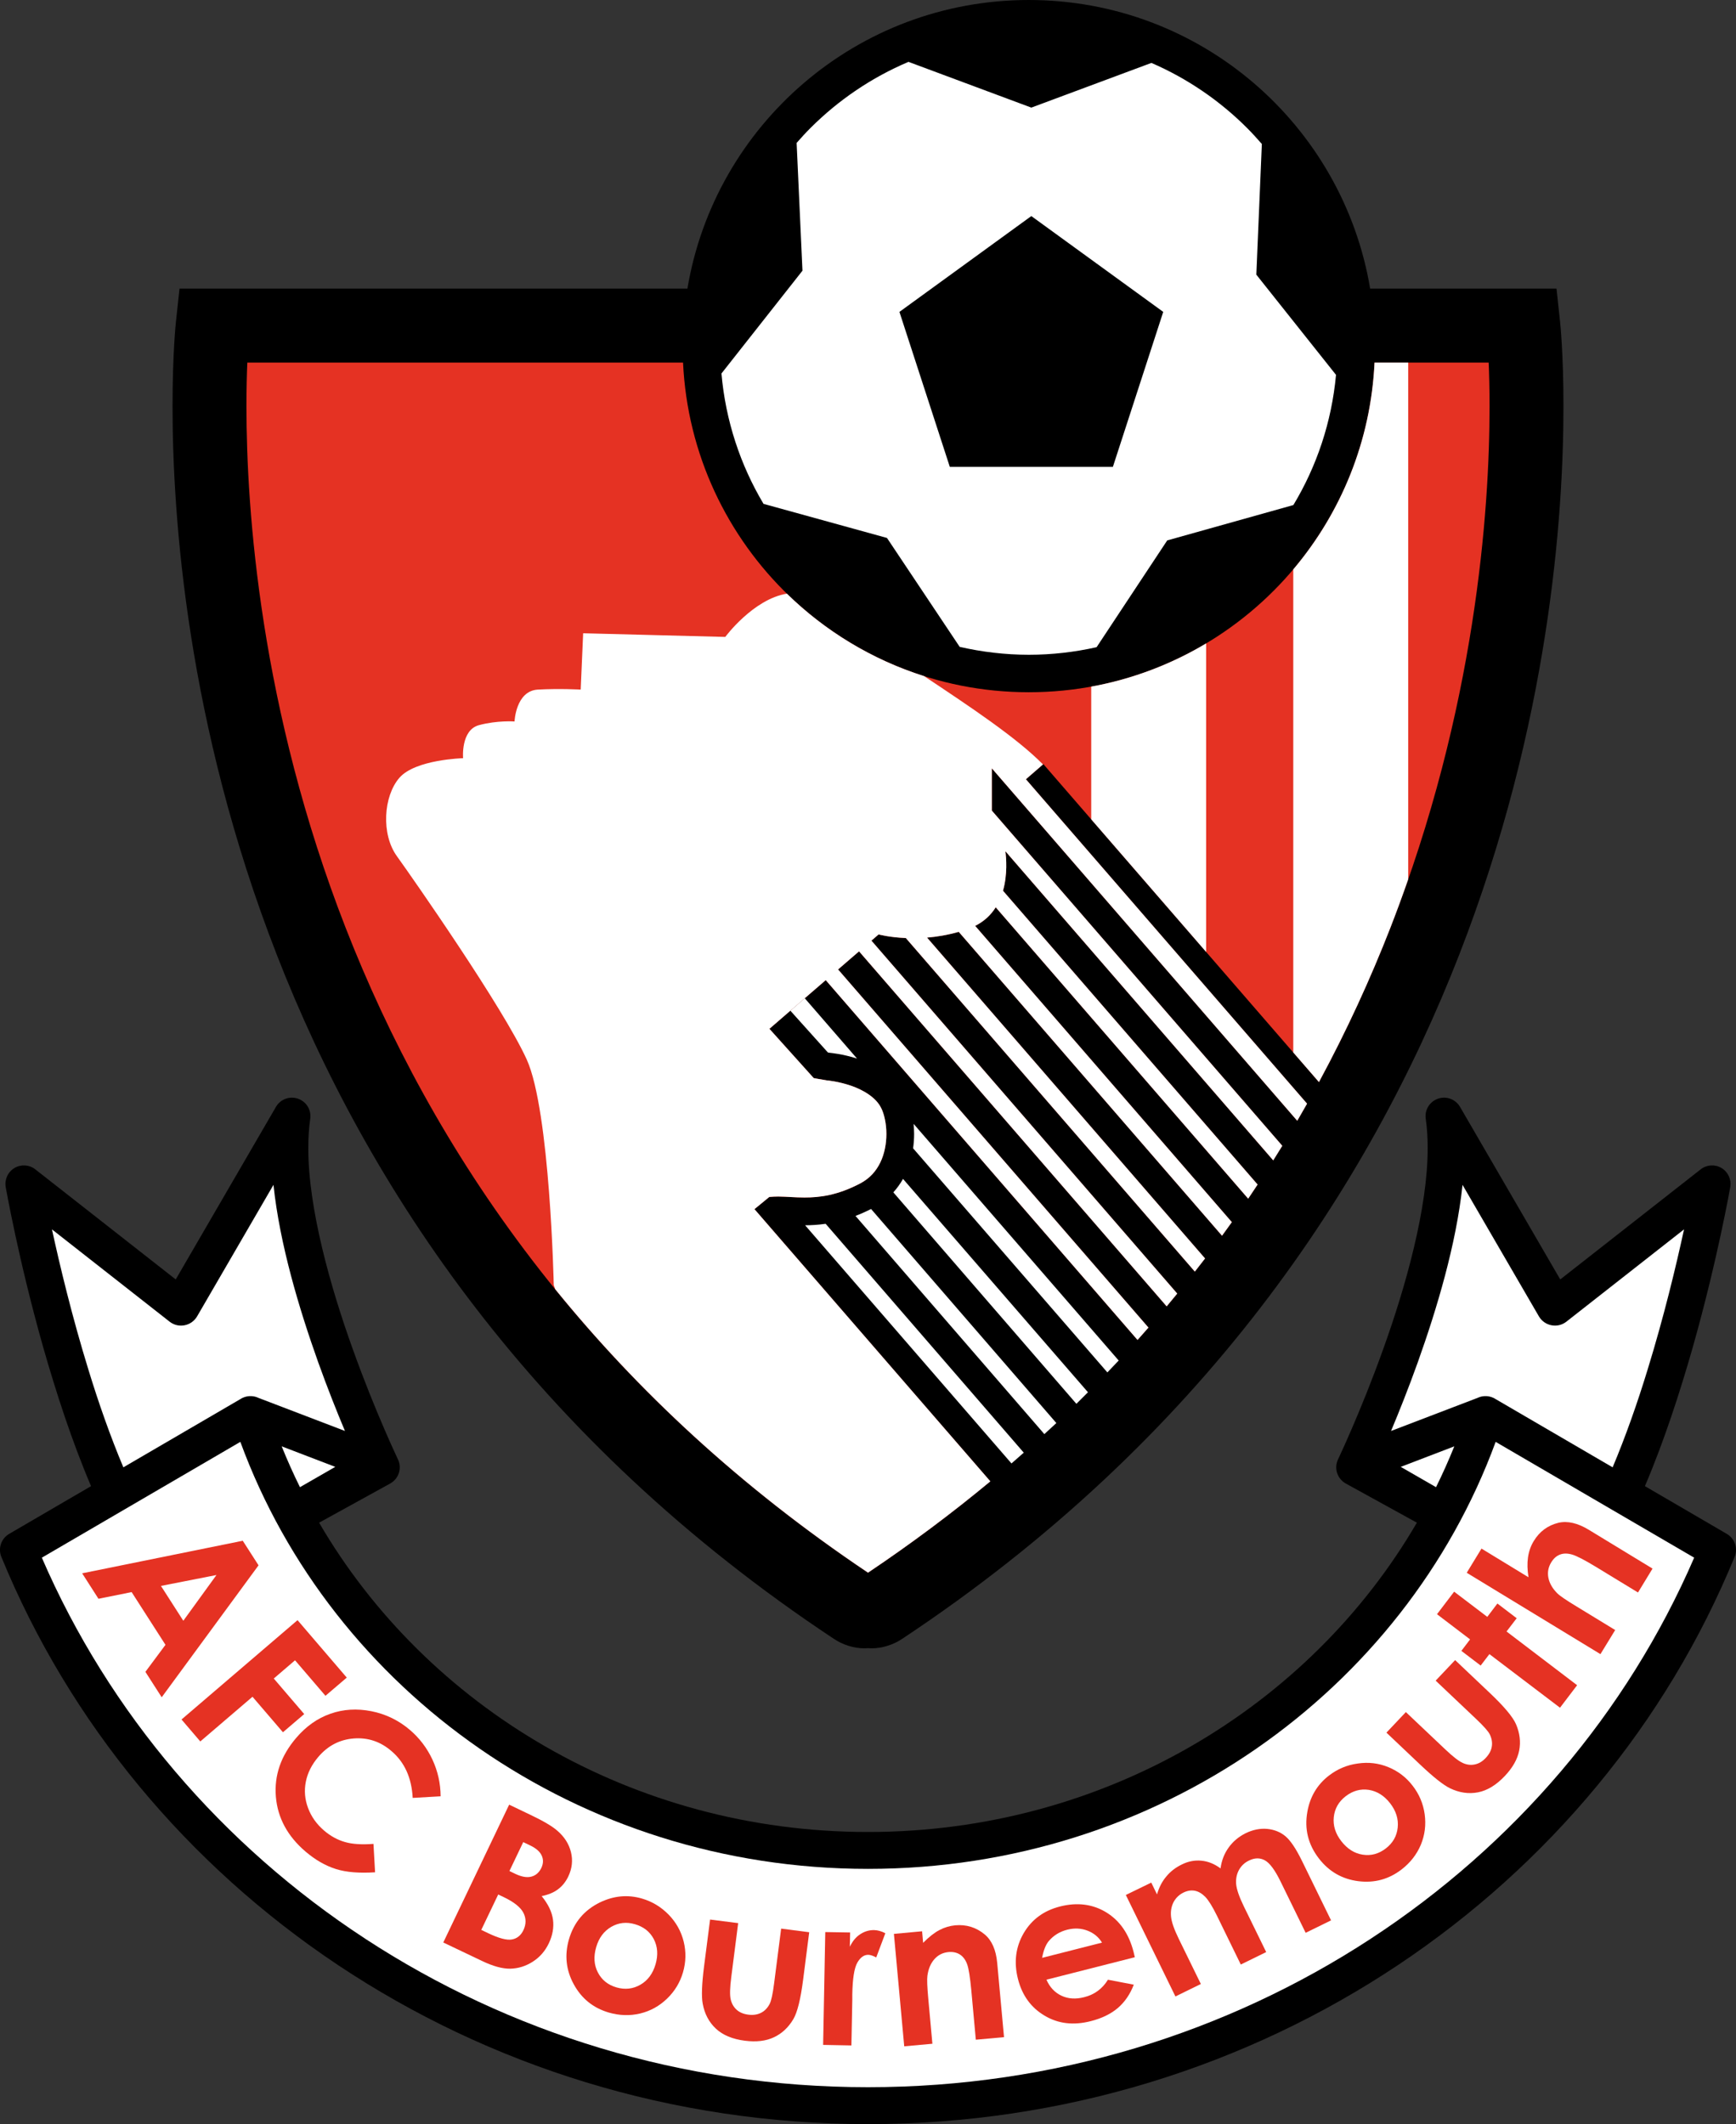 <?xml version="1.0" encoding="utf-8"?>
<!-- Generator: Adobe Illustrator 13.0.0, SVG Export Plug-In . SVG Version: 6.00 Build 14948)  -->
<!DOCTYPE svg PUBLIC "-//W3C//DTD SVG 1.0//EN" "http://www.w3.org/TR/2001/REC-SVG-20010904/DTD/svg10.dtd">
<svg version="1.0" id="Ebene_1" xmlns="http://www.w3.org/2000/svg" xmlns:xlink="http://www.w3.org/1999/xlink" x="0px" y="0px"
	 width="323.78px" height="396.197px" viewBox="0 0 323.78 396.197" enable-background="new 0 0 323.78 396.197"
	 xml:space="preserve">
<rect x="0" y="0" width="323.78" height="396.197" fill="#333333" stroke="none"/>
<path d="M290.964,59.99l-0.662-6.158h-34.757C250.432,23.281,223.885,0,191.877,0c-32.001,0-58.555,23.277-63.666,53.832h-94.73
	l-0.666,6.158c-0.025,0.204-0.637,5.957-0.637,15.776c0.003,20.65,2.69,59.318,19.45,102.332
	c16.741,43.001,47.729,90.357,103.879,127.577h0.006c1.599,1.088,3.712,1.795,5.763,1.776c0.208,0,0.409-0.016,0.612-0.027
	c0.202,0.012,0.403,0.027,0.61,0.027c2.044,0.02,4.162-0.688,5.756-1.764l0.022-0.012c56.15-37.226,87.129-84.583,103.875-127.586
	c16.76-43.02,19.447-81.688,19.447-102.328C291.601,65.946,290.99,60.193,290.964,59.99z"/>
<path fill="#E53223" d="M277.815,75.759c0-3.222-0.071-5.944-0.162-8.131h-21.289c-1.606,34.231-29.851,61.492-64.487,61.492
	c-34.628,0-62.88-27.261-64.484-61.492H46.126c-0.091,2.19-0.162,4.918-0.162,8.138c-0.003,19.443,2.579,56.478,18.514,97.324
	c15.829,40.545,44.651,84.85,97.414,120.251c8.166-5.479,15.755-11.173,22.814-17.032l-43.992-50.772l2.124-1.745l0.646-0.528
	l0.837-0.057l0.84-0.02c1.57,0.013,3.12,0.179,4.884,0.179c2.831,0,6.151-0.388,10.453-2.655c1.77-0.956,2.913-2.287,3.696-3.897
	c0.774-1.605,1.125-3.496,1.125-5.292c0.009-1.961-0.443-3.82-0.962-4.827c-0.933-1.948-3.295-3.387-5.658-4.19
	c-1.162-0.395-2.273-0.649-3.076-0.79l-0.942-0.146l-0.29-0.032l-0.115-0.006l-1.627-0.28l-0.882-0.159l-8.264-9.193l3.906-3.377
	l2.685-2.321l3.912-3.382l58.151,67.116c0.688-0.767,1.364-1.536,2.039-2.307l-57.886-66.8l3.908-3.379l57.375,66.219
	c0.665-0.793,1.32-1.588,1.971-2.384l-57.035-65.832l1.339-1.158c0,0,1.967,0.545,5.076,0.676l53.903,62.216
	c0.641-0.817,1.282-1.633,1.906-2.452l-51.848-59.847c1.814-0.151,3.812-0.476,5.908-1.072l49.105,56.678
	c0.617-0.844,1.227-1.688,1.83-2.534l-47.87-55.259c1.734-0.868,2.968-2.089,3.835-3.463l47.083,54.347
	c0.597-0.878,1.176-1.758,1.757-2.637l-47.484-54.801c0.868-3.063,0.61-6.126,0.444-7.372l49.956,57.664
	c0.572-0.906,1.131-1.813,1.687-2.72l-54.17-62.522v-7.883l56.961,65.74c0.622-1.065,1.23-2.13,1.83-3.194l-52.437-60.509
	l3.257-2.824l51.4,59.311c5.228-9.682,9.625-19.32,13.309-28.756C275.236,132.228,277.822,95.203,277.815,75.759z"/>
<path fill="#FFFFFF" d="M203.523,128.07v24.756l21.433,24.732v-57.548C218.464,123.892,211.233,126.666,203.523,128.07z"/>
<path fill="#FFFFFF" d="M170.491,211.521c-0.001,0.872-0.063,1.765-0.19,2.666l36.234,41.801c0.708-0.738,1.417-1.476,2.11-2.218
	l-38.251-44.147C170.455,210.242,170.488,210.875,170.491,211.521z"/>
<path fill="#FFFFFF" d="M166.615,222.403l34.14,39.443c0.73-0.715,1.443-1.436,2.161-2.155l-34.498-39.798
	C167.926,220.773,167.324,221.619,166.615,222.403z"/>
<path fill="#FFFFFF" d="M194.526,142.585c-4.93-5.016-13.757-10.87-22.187-16.478c-9.728-3.085-18.455-8.413-25.579-15.376
	c-6.292,1.03-11.489,8.07-11.489,8.07l-26.509-0.682l-0.455,10.507c0,0-3.891-0.227-7.998,0c-4.117,0.235-4.343,5.947-4.343,5.947
	s-3.2-0.235-6.625,0.681c-3.432,0.917-2.97,6.167-2.97,6.167s-8.915,0.226-11.885,3.661c-2.971,3.426-3.433,10.516-0.456,14.624
	c2.964,4.117,19.883,28.342,24.216,37.932c4.346,9.596,5.034,42.052,5.034,42.052l0.27,0.774
	c15.153,18.677,34.245,36.706,58.343,52.875c8.166-5.479,15.755-11.173,22.814-17.032l-43.992-50.772l2.124-1.745l0.646-0.528
	l0.837-0.057l0.84-0.02c1.57,0.013,3.12,0.179,4.884,0.179c2.831,0,6.151-0.388,10.453-2.655c1.77-0.956,2.913-2.287,3.696-3.897
	c0.774-1.605,1.125-3.496,1.125-5.292c0.009-1.961-0.443-3.82-0.962-4.827c-0.933-1.948-3.295-3.387-5.658-4.19
	c-1.162-0.395-2.273-0.649-3.076-0.79l-0.942-0.146l-0.29-0.032l-0.115-0.006l-1.627-0.28l-0.882-0.159l-8.264-9.193l3.906-3.377
	l2.685-2.321l3.912-3.382l58.151,67.116c0.688-0.767,1.364-1.536,2.039-2.307l-57.886-66.8l3.908-3.379l57.375,66.219
	c0.665-0.793,1.32-1.588,1.971-2.384l-57.035-65.832l1.339-1.158c0,0,1.967,0.545,5.076,0.676l53.903,62.216
	c0.641-0.817,1.282-1.633,1.906-2.452l-51.848-59.847c1.814-0.151,3.812-0.476,5.908-1.072l49.105,56.678
	c0.617-0.844,1.227-1.688,1.83-2.534l-47.87-55.259c1.734-0.868,2.968-2.089,3.835-3.463l47.083,54.347
	c0.597-0.878,1.176-1.758,1.757-2.637l-47.484-54.801c0.868-3.063,0.61-6.126,0.444-7.372l49.956,57.664
	c0.572-0.906,1.131-1.813,1.687-2.72l-54.17-62.522v-7.883l56.961,65.74c0.622-1.065,1.23-2.13,1.83-3.194l-52.437-60.509
	L194.526,142.585z"/>
<path fill="#FFFFFF" d="M159.559,226.799l35.223,40.698c0.748-0.687,1.502-1.373,2.237-2.063l-34.557-39.929
	C161.466,226.013,160.498,226.441,159.559,226.799z"/>
<path fill="#FFFFFF" d="M256.364,67.628c-0.689,14.673-6.273,28.064-15.157,38.578v90.104l4.789,5.525
	c5.228-9.682,9.625-19.32,13.309-28.756c1.188-3.046,2.292-6.067,3.336-9.064V67.628H256.364z"/>
<path fill="#FFFFFF" d="M150.161,228.542l38.488,44.427c0.774-0.668,1.532-1.341,2.292-2.012l-36.951-42.692
	C152.601,228.467,151.319,228.542,150.161,228.542z"/>
<path fill="#FFFFFF" d="M154.82,196.381l0-0.002c0.123,0.018,2.293,0.198,5.02,1.066l-9.744-11.246l-2.685,2.321l7.001,7.795
	L154.82,196.381z"/>
<path fill="#FFFFFF" d="M178.99,120.656l-13.561-20.315l-23.025-6.358c-4.31-7.229-7.071-15.481-7.847-24.316l15.109-19.174
	l-1.088-23.836c0.839-0.958,1.697-1.898,2.597-2.799c5.207-5.202,11.395-9.41,18.266-12.32l22.911,8.534l22.397-8.338
	c6.696,2.902,12.734,7.032,17.824,12.125c0.962,0.962,1.879,1.97,2.772,2.998l-1.027,24.374l14.86,18.689
	c-0.812,8.829-3.607,17.07-7.951,24.283l-23.529,6.597l-13.172,19.916c-4.07,0.913-8.298,1.412-12.648,1.413
	C187.442,122.124,183.133,121.605,178.99,120.656z"/>
<polygon points="216.953,58.175 192.351,40.304 167.753,58.175 177.151,87.087 207.561,87.087 "/>
<path d="M322.072,286.112l-15.28-8.91c3.57-8.366,6.507-17.446,8.909-25.845c4.61-16.263,6.992-29.858,7.007-29.928
	c0.246-1.414-0.398-2.827-1.627-3.565c-1.22-0.726-2.776-0.63-3.896,0.254L291,238.647l-18.692-32.188
	c-0.832-1.433-2.557-2.07-4.12-1.522c-1.563,0.547-2.515,2.114-2.273,3.757c0.242,1.662,0.359,3.477,0.359,5.4
	c0.029,11.22-4.11,25.948-8.326,37.639c-2.101,5.865-4.205,10.997-5.784,14.652c-0.784,1.834-1.442,3.298-1.9,4.292
	c-0.456,1-0.704,1.516-0.704,1.528c-0.793,1.649-0.156,3.617,1.445,4.508l13.257,7.302c-20.02,34.373-58.33,57.693-102.372,57.693
	c-44.042,0-82.352-23.32-102.373-57.693l13.257-7.302c1.601-0.891,2.238-2.859,1.445-4.508c0-0.013-0.249-0.528-0.704-1.528
	c-0.458-0.993-1.118-2.458-1.901-4.292c-1.579-3.655-3.684-8.788-5.785-14.652c-4.215-11.691-8.354-26.419-8.326-37.639
	c0-1.923,0.118-3.738,0.359-5.4c0.242-1.643-0.709-3.209-2.273-3.757c-1.563-0.548-3.289,0.089-4.12,1.522l-18.692,32.188
	l-26.184-20.53c-1.121-0.884-2.678-0.98-3.897-0.254c-1.229,0.738-1.872,2.152-1.627,3.565c0.016,0.07,2.397,13.665,7.008,29.928
	c2.401,8.399,5.338,17.479,8.908,25.845l-15.279,8.91c-1.48,0.866-2.101,2.7-1.452,4.279
	C25.669,352.425,88.49,396.197,161.89,396.197s136.22-43.772,161.633-105.805C324.173,288.813,323.552,286.979,322.072,286.112z"/>
<path fill="#FFFFFF" d="M55.945,277.394l6.584-3.788l-9.992-3.828C53.579,272.363,54.714,274.904,55.945,277.394z"/>
<path fill="#FFFFFF" d="M261.25,273.606l6.584,3.788c1.231-2.49,2.366-5.03,3.408-7.616L261.25,273.606z"/>
<path fill="#FFFFFF" d="M45.037,260.85c0.044-0.025,0.082-0.058,0.127-0.082c0.036-0.018,0.075-0.025,0.111-0.042
	c0.156-0.073,0.316-0.132,0.479-0.181c0.057-0.016,0.114-0.031,0.172-0.044c0.189-0.045,0.38-0.075,0.574-0.087
	c0.031-0.001,0.061-0.001,0.091-0.003c0.453-0.016,0.911,0.052,1.349,0.217c0.061,0.023,0.119,0.053,0.178,0.08l16.219,6.202
	c-1.471-3.5-3.234-7.914-5.002-12.847c-3.556-9.974-7.159-21.976-8.33-33.057L36.753,245.55c-0.503,0.854-1.354,1.458-2.334,1.644
	c-0.98,0.197-1.993-0.051-2.776-0.663l-21.951-17.22c1.445,6.653,3.732,16.232,6.815,26.223c1.864,6.096,4.055,12.345,6.5,18.159
	l21.966-12.81C44.994,260.871,45.016,260.862,45.037,260.85z"/>
<path fill="#FFFFFF" d="M275.663,260.708c0.059-0.027,0.115-0.056,0.176-0.08c0.438-0.165,0.896-0.233,1.349-0.217
	c0.03,0.001,0.061,0.001,0.092,0.003c0.193,0.012,0.385,0.042,0.573,0.087c0.058,0.014,0.114,0.028,0.172,0.044
	c0.163,0.048,0.324,0.108,0.481,0.181c0.036,0.017,0.074,0.023,0.109,0.041c0.045,0.022,0.082,0.056,0.126,0.081
	c0.021,0.013,0.044,0.021,0.065,0.034l21.967,12.81c2.444-5.813,4.636-12.063,6.5-18.159c3.083-9.991,5.371-19.57,6.815-26.223
	l-21.951,17.22c-0.784,0.611-1.796,0.859-2.776,0.663c-0.981-0.186-1.831-0.79-2.333-1.644l-14.253-24.543
	c-1.172,11.082-4.774,23.083-8.331,33.057c-1.768,4.933-3.531,9.345-5.001,12.847L275.663,260.708z"/>
<path fill="#FFFFFF" d="M161.89,389.313c-69.523,0-129.046-40.844-154.086-98.769l37.025-21.601
	c17.042,46.463,63.057,79.648,117.062,79.648s100.02-33.185,117.062-79.648l37.025,21.601
	C290.937,348.469,231.413,389.313,161.89,389.313z"/>
<path fill="#E53223" d="M45.276,287.386l2.945,4.585l-18.062,24.611l-3.041-4.744l3.744-5.038l-6.313-9.837l-6.183,1.248
	l-3.041-4.75 M40.373,293.779l-10.354,2.032l4.171,6.501L40.373,293.779z"/>
<polyline fill="#E53223" points="55.493,302.197 64.675,312.914 60.701,316.308 55.028,309.685 51.061,313.085 56.738,319.714 
	52.771,323.108 47.094,316.486 37.357,324.821 33.855,320.727 "/>
<path fill="#E53223" d="M82.18,335.054l-5.209,0.299c-0.197-3.751-1.519-6.667-3.97-8.743c-2.066-1.783-4.413-2.547-7.033-2.343
	c-2.623,0.21-4.813,1.35-6.584,3.42c-1.235,1.445-2.016,2.986-2.343,4.648c-0.328,1.649-0.191,3.292,0.411,4.896
	c0.605,1.63,1.608,3.031,3.006,4.228c1.197,1.019,2.477,1.719,3.846,2.114c1.372,0.408,3.155,0.522,5.352,0.357l0.299,5.298
	c-2.938,0.191-5.374,0-7.313-0.611c-1.939-0.611-3.824-1.694-5.651-3.248c-3.365-2.872-5.212-6.291-5.54-10.258
	c-0.322-3.967,0.939-7.609,3.786-10.946c1.847-2.165,3.967-3.667,6.38-4.508c2.404-0.853,4.951-1.005,7.641-0.477
	c2.693,0.535,5.091,1.7,7.189,3.489c1.789,1.528,3.19,3.369,4.203,5.534C81.654,330.361,82.167,332.653,82.18,335.054"/>
<path fill="#E53223" d="M82.676,362.321l12.287-25.707l4.031,1.93c2.343,1.114,3.979,2.088,4.916,2.897
	c1.337,1.14,2.203,2.49,2.579,4.024c0.379,1.541,0.213,3.056-0.506,4.56c-0.468,0.974-1.099,1.764-1.888,2.355
	c-0.79,0.611-1.818,1.032-3.072,1.293c1.21,1.477,1.92,2.942,2.114,4.393c0.191,1.452-0.066,2.917-0.79,4.433
	c-0.688,1.445-1.697,2.585-3.005,3.419c-1.315,0.834-2.7,1.254-4.164,1.292c-1.455,0.025-3.226-0.458-5.295-1.452 M92.922,353.368
	l-3.159,6.604l1.236,0.592c2.031,0.974,3.531,1.375,4.482,1.191c0.958-0.172,1.672-0.751,2.14-1.726
	c0.525-1.107,0.532-2.184,0.006-3.235c-0.525-1.031-1.754-2.018-3.687-2.941L92.922,353.368z M97.589,343.6l-2.576,5.394
	l1.073,0.516c1.204,0.573,2.21,0.745,3.031,0.522c0.818-0.216,1.429-0.758,1.847-1.611c0.382-0.809,0.407-1.573,0.076-2.299
	c-0.325-0.738-1.054-1.375-2.178-1.916L97.589,343.6z"/>
<path fill="#E53223" d="M119.727,354.125c1.91,0.554,3.566,1.561,4.979,3c1.401,1.445,2.34,3.126,2.808,5.031
	c0.468,1.91,0.427,3.808-0.124,5.711s-1.547,3.547-2.98,4.929c-1.436,1.381-3.104,2.311-5.018,2.77
	c-1.911,0.458-3.853,0.395-5.83-0.172c-2.903-0.847-5.084-2.598-6.54-5.26c-1.458-2.655-1.757-5.469-0.904-8.417
	c0.923-3.152,2.85-5.444,5.785-6.877C114.473,353.604,117.078,353.354,119.727,354.125 M118.424,358.914
	c-1.582-0.465-3.053-0.299-4.425,0.491c-1.366,0.802-2.302,2.05-2.802,3.775c-0.516,1.758-0.411,3.344,0.309,4.725
	c0.723,1.401,1.882,2.331,3.474,2.795c1.592,0.458,3.082,0.293,4.461-0.502c1.378-0.796,2.317-2.07,2.827-3.814
	c0.5-1.732,0.395-3.292-0.325-4.687C121.213,360.308,120.045,359.385,118.424,358.914"/>
<path fill="#E53223" d="M132.437,358.042l5.237,0.668l-1.286,10.067c-0.255,1.961-0.293,3.336-0.112,4.139
	c0.185,0.795,0.548,1.439,1.108,1.948c0.554,0.503,1.28,0.802,2.174,0.917c0.901,0.121,1.685,0,2.359-0.332
	c0.678-0.331,1.223-0.891,1.627-1.662c0.299-0.567,0.58-1.84,0.831-3.814l1.315-10.239l5.234,0.675l-1.134,8.851
	c-0.468,3.642-1.076,6.1-1.834,7.374c-0.917,1.541-2.117,2.662-3.604,3.362c-1.5,0.713-3.305,0.917-5.429,0.649
	c-2.308-0.299-4.113-1.044-5.406-2.254s-2.111-2.764-2.458-4.667c-0.251-1.318-0.166-3.648,0.261-6.998"/>
<path fill="#E53223" d="M153.921,360.378l4.636,0.077l-0.057,2.661c0.5-1.031,1.143-1.827,1.942-2.336
	c0.802-0.529,1.672-0.79,2.607-0.771c0.663,0.019,1.356,0.21,2.073,0.586l-1.697,4.515c-0.596-0.313-1.092-0.484-1.484-0.49
	c-0.796-0.007-1.48,0.477-2.047,1.47c-0.564,0.993-0.882,2.968-0.933,5.897v1.031l-0.168,8.507l-5.273-0.102"/>
<path fill="#E53223" d="M166.723,360.715l5.256-0.483l0.194,2.152c1.108-1.114,2.12-1.91,3.06-2.394
	c0.933-0.491,1.907-0.771,2.923-0.873c2.083-0.185,3.913,0.382,5.499,1.701c1.334,1.121,2.108,2.884,2.331,5.304l1.273,13.856
	l-5.26,0.478l-0.837-9.169c-0.236-2.509-0.497-4.152-0.796-4.947c-0.299-0.809-0.748-1.395-1.337-1.777
	c-0.599-0.376-1.299-0.528-2.117-0.458c-1.063,0.102-1.939,0.535-2.637,1.325c-0.688,0.776-1.13,1.808-1.305,3.095
	c-0.092,0.662-0.039,2.088,0.162,4.272l0.768,8.412l-5.253,0.478"/>
<path fill="#E53223" d="M211.653,365.071l-16.479,4.19c0.605,1.388,1.528,2.381,2.777,2.98c1.248,0.592,2.674,0.694,4.272,0.279
	c1.91-0.477,3.387-1.572,4.419-3.253l4.82,0.923c-0.688,1.796-1.687,3.248-2.993,4.368c-1.318,1.108-3.006,1.93-5.069,2.445
	c-3.209,0.815-6.068,0.472-8.59-1.044c-2.528-1.503-4.171-3.776-4.945-6.813c-0.795-3.107-0.442-5.96,1.045-8.533
	c1.49-2.56,3.753-4.234,6.785-5.005c3.209-0.814,6.1-0.452,8.634,1.095c2.534,1.554,4.235,4.018,5.094,7.386 M205.534,362.346
	c-0.63-1.038-1.528-1.783-2.712-2.234c-1.178-0.453-2.433-0.51-3.757-0.179c-1.439,0.363-2.592,1.089-3.484,2.152
	c-0.547,0.668-0.955,1.7-1.219,3.101L205.534,362.346z"/>
<path fill="#E53223" d="M209.979,353.457l4.744-2.305l1.07,2.203c0.376-1.299,0.942-2.419,1.732-3.343
	c0.771-0.942,1.745-1.688,2.922-2.254c1.191-0.592,2.401-0.815,3.636-0.694c1.248,0.121,2.426,0.599,3.56,1.439
	c0.197-1.497,0.713-2.801,1.528-3.916c0.809-1.127,1.873-2.006,3.171-2.656c1.343-0.649,2.687-0.917,4.018-0.796
	c1.324,0.133,2.464,0.592,3.4,1.382c0.942,0.796,1.961,2.318,3.075,4.591l5.419,11.086l-4.737,2.324l-4.681-9.571
	c-1.044-2.14-2.019-3.451-2.922-3.948c-0.917-0.503-1.911-0.484-2.98,0.044c-0.828,0.401-1.439,0.993-1.865,1.764
	c-0.427,0.79-0.592,1.663-0.516,2.624c0.089,0.981,0.566,2.369,1.439,4.165l4.165,8.513l-4.738,2.324l-4.464-9.144
	c-0.828-1.681-1.547-2.84-2.171-3.49c-0.624-0.624-1.273-1.005-1.961-1.133c-0.688-0.121-1.381-0.006-2.101,0.344
	c-0.79,0.389-1.408,0.981-1.834,1.764c-0.408,0.783-0.579,1.681-0.484,2.681c0.09,1.006,0.574,2.407,1.465,4.228l4.101,8.38
	l-4.744,2.324"/>
<path fill="#E53223" d="M247.867,331.183c1.573-1.21,3.355-1.975,5.355-2.242c1.993-0.299,3.897-0.077,5.718,0.675
	c1.821,0.745,3.337,1.904,4.534,3.471c1.222,1.573,1.967,3.343,2.242,5.31c0.267,1.974,0.038,3.866-0.713,5.687
	c-0.758,1.802-1.955,3.343-3.58,4.604c-2.394,1.847-5.094,2.579-8.099,2.197c-3.012-0.389-5.457-1.796-7.335-4.228
	c-2.013-2.611-2.732-5.521-2.153-8.724C244.333,335.118,245.683,332.864,247.867,331.183 M250.967,335.054
	c-1.299,1.006-2.038,2.305-2.203,3.878s0.299,3.063,1.388,4.476c1.121,1.452,2.458,2.299,4.012,2.535
	c1.554,0.242,2.986-0.153,4.298-1.159c1.318-1.019,2.057-2.305,2.222-3.896c0.166-1.592-0.306-3.107-1.414-4.534
	c-1.108-1.426-2.439-2.254-3.986-2.503C253.737,333.627,252.305,334.017,250.967,335.054"/>
<path fill="#E53223" d="M258.583,323.179l3.623-3.833l7.374,6.979c1.433,1.363,2.528,2.197,3.279,2.528
	c0.745,0.332,1.49,0.414,2.223,0.255c0.726-0.153,1.407-0.548,2.024-1.21c0.618-0.656,1-1.35,1.127-2.102
	c0.127-0.745,0-1.516-0.376-2.292c-0.287-0.586-1.152-1.554-2.598-2.923l-7.495-7.1l3.63-3.833l6.47,6.132
	c2.674,2.534,4.305,4.477,4.891,5.839c0.7,1.643,0.903,3.292,0.585,4.903c-0.318,1.617-1.21,3.196-2.687,4.756
	c-1.605,1.688-3.261,2.7-5.005,3.037c-1.731,0.332-3.477,0.077-5.215-0.763c-1.21-0.586-3.043-2.032-5.489-4.343"/>
<polyline fill="#E53223" points="268.014,301.089 271.21,296.886 277.393,301.585 279.278,299.096 282.876,301.84 280.985,304.311 
	294.146,314.333 290.956,318.53 277.788,308.533 276.158,310.666 272.56,307.928 274.184,305.788 "/>
<path fill="#E53223" d="M273.56,293.358l2.751-4.508l8.769,5.349c-0.223-1.356-0.255-2.585-0.096-3.713
	c0.165-1.126,0.522-2.146,1.083-3.056c1.088-1.789,2.623-2.91,4.597-3.394c1.707-0.388,3.604,0.051,5.667,1.312l11.882,7.233
	l-2.712,4.457l-7.883-4.801c-2.076-1.26-3.553-2.025-4.406-2.273c-0.866-0.249-1.618-0.249-2.267,0.006
	c-0.662,0.254-1.197,0.738-1.63,1.452c-0.554,0.904-0.726,1.872-0.522,2.903c0.21,1.02,0.764,1.974,1.655,2.866
	c0.459,0.465,1.644,1.273,3.579,2.445l7.221,4.406l-2.751,4.496"/>
</svg>
